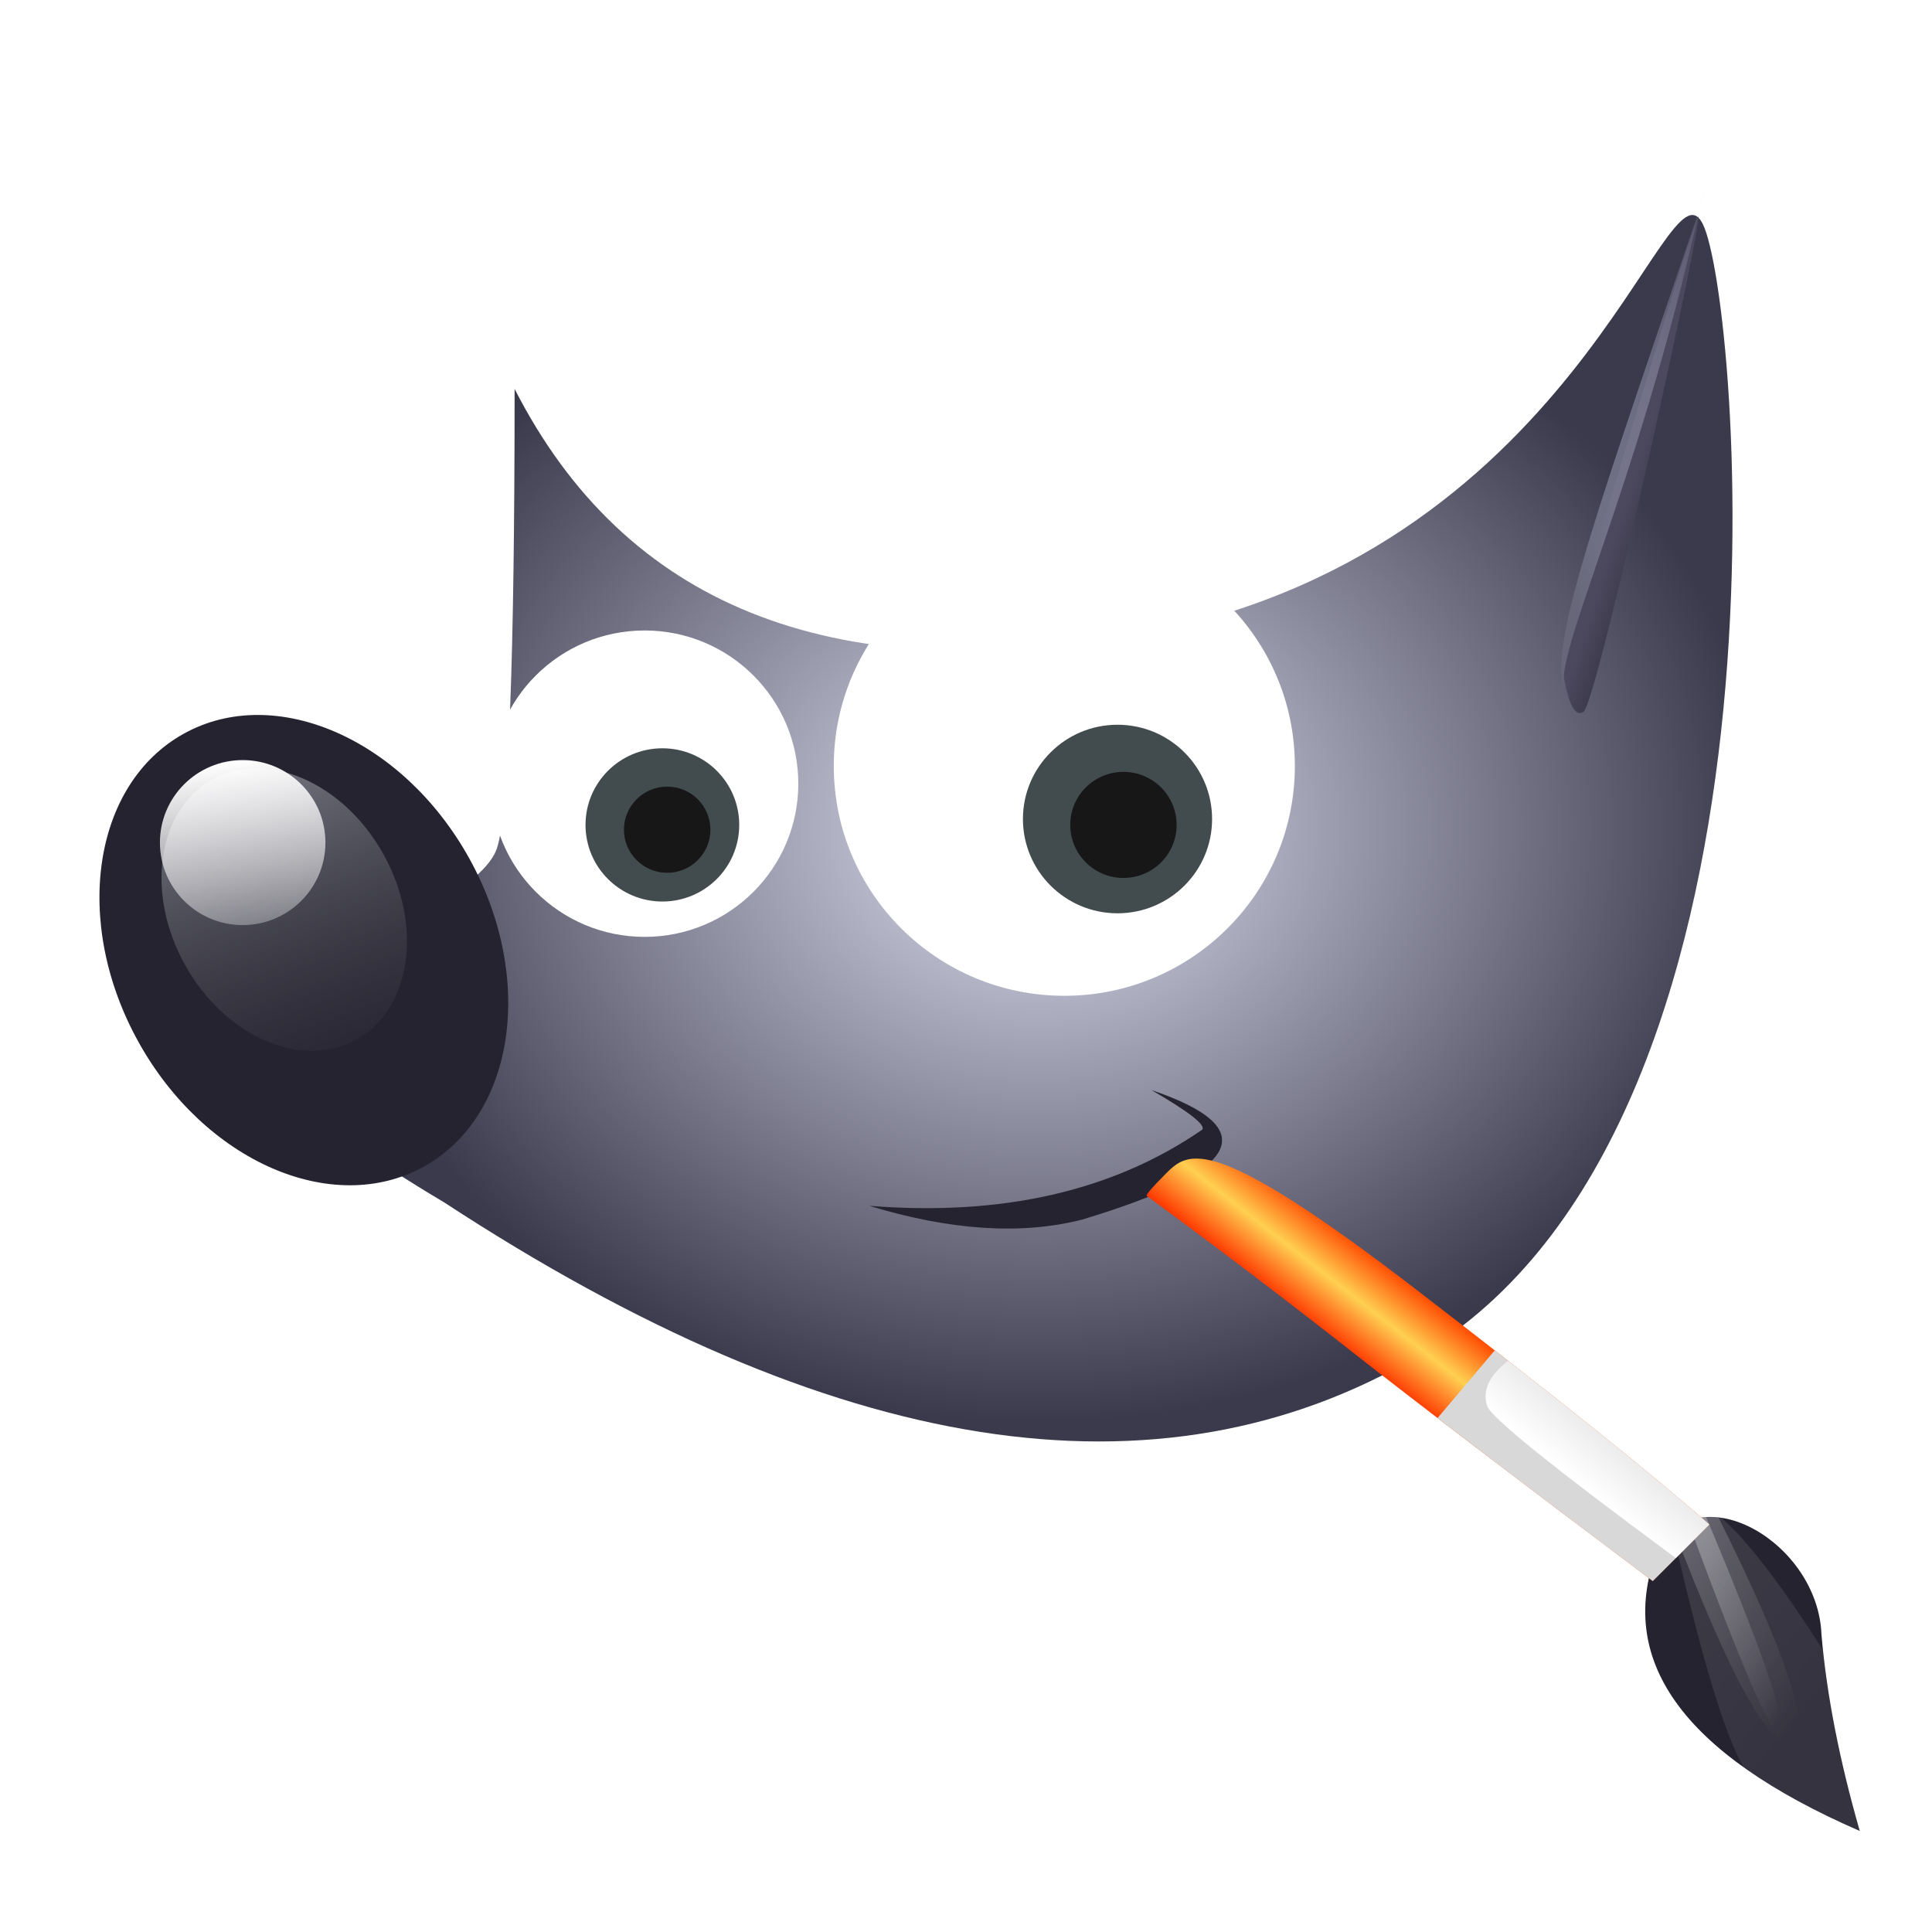 <svg width="64" height="64" version="1.1" viewBox="0 0 64 64" xmlns="http://www.w3.org/2000/svg" xmlns:xlink="http://www.w3.org/1999/xlink"><title>gimp</title><defs><radialGradient id="b" cx="30.744" cy="23.636" r="21.685" gradientTransform="scale(1.103 .907)" gradientUnits="userSpaceOnUse"><stop stop-color="#DEE0F2" offset="0"/><stop stop-color="#3B3A4C" offset="1"/></radialGradient><linearGradient id="c" x1="10.199" x2="9.042" y1="16.793" y2="26.758" gradientTransform="scale(.874 1.144)" gradientUnits="userSpaceOnUse"><stop stop-color="#757681" offset="0"/><stop stop-color="#41414A" stop-opacity="0" offset="1"/></linearGradient><linearGradient id="d" x1="7.527" x2="8.38" y1="19.209" y2="24.683" gradientTransform="scale(1.002 .998)" gradientUnits="userSpaceOnUse"><stop stop-color="#fff" offset="0"/><stop stop-color="#fff" stop-opacity=".318" offset="1"/></linearGradient><linearGradient id="e" x1="99.985" x2="101.95" y1="6.952" y2="9.246" gradientTransform="scale(.525 1.906)" gradientUnits="userSpaceOnUse"><stop stop-color="#4C495E" offset="0"/><stop stop-color="#252330" offset="1"/></linearGradient><linearGradient id="f" x1="104.14" x2="96.92" y1="1.139" y2="8.525" gradientTransform="scale(.539 1.857)" gradientUnits="userSpaceOnUse"><stop stop-color="#C1C2E1" stop-opacity=".105" offset="0"/><stop stop-color="#676779" offset="1"/></linearGradient><path id="g" d="M61.107 54.653c-5.895-2.566-8.123-5.69-6.683-9.374 1.399-2.437 5.3-.165 5.414 2.863.17 1.987.593 4.157 1.269 6.511z"/><linearGradient id="i" x1="71.261" x2="75.774" y1="35.499" y2="41.561" gradientTransform="scale(.779 1.284)" gradientUnits="userSpaceOnUse"><stop stop-color="#fff" stop-opacity=".104" offset="0"/><stop stop-color="#fff" stop-opacity=".069" offset="1"/></linearGradient><path id="h" d="M57.264 52.546c1.035.74 2.316 1.442 3.842 2.106-.617-2.15-1.023-4.147-1.218-5.99-1.387-2.178-2.51-3.64-3.366-4.384-.64-.096-1.258.05-1.729.514.063.12.137.25.222.388.884 3.858 1.633 6.313 2.249 7.366z"/><linearGradient id="k" x1="74.906" x2="78.496" y1="33.372" y2="38.509" gradientTransform="scale(.745 1.342)" gradientUnits="userSpaceOnUse"><stop stop-color="#fff" stop-opacity=".2" offset="0"/><stop stop-color="#fff" stop-opacity="0" offset="1"/></linearGradient><path id="j" d="M54.941 44.662c.424-.34.943-.457 1.484-.397 2.265 4.542 3.07 6.995 2.416 7.361-.68.38-1.98-1.94-3.9-6.964z"/><linearGradient id="m" x1="86.727" x2="89.749" y1="28.987" y2="33.312" gradientTransform="scale(.648 1.544)" gradientUnits="userSpaceOnUse"><stop stop-color="#fff" stop-opacity=".275" offset="0"/><stop stop-color="#fff" stop-opacity="0" offset="1"/></linearGradient><path id="l" d="M55.59 44.326c.138-.04.28-.063.426-.072 1.828 4.342 2.657 6.72 2.487 7.133-.178.433-1.175-1.81-2.991-6.732l.078-.329z"/><linearGradient id="n" x1="127.76" x2="119.65" y1="13.229" y2="13.229" gradientTransform="scale(.379 2.641)" gradientUnits="userSpaceOnUse"><stop stop-color="#FF4900" offset="0"/><stop stop-color="#FFD052" offset=".492"/><stop stop-color="#FF3800" offset="1"/></linearGradient><linearGradient id="o" x1="49.225" x2="46.789" y1="41.61" y2="44.234" gradientTransform="scale(1.065 .939)" gradientUnits="userSpaceOnUse"><stop stop-color="#fff" stop-opacity="0" offset="0"/><stop stop-color="#fff" offset="1"/></linearGradient><filter id="a" color-interpolation-filters="sRGB"><feFlood flood-color="#000" flood-opacity=".196" result="flood"/><feComposite in="flood" in2="SourceGraphic" operator="in" result="composite1"/><feGaussianBlur in="composite1" result="blur" stdDeviation="1"/><feOffset dx="0" dy="1" result="offset"/><feComposite in="SourceGraphic" in2="offset" result="composite2"/></filter></defs><g transform="translate(.5 5)" fill="none" fill-rule="evenodd" filter="url(#a)"><path d="M16.546 6.881c3.655 7.158 10.443 9.89 20.365 8.199 14.882-2.538 17.76-16.111 18.994-13.664 1.234 2.446 3.525 29.867-9.399 37.48-8.616 5.075-19.386 3.383-32.309-5.076-4.83-2.863-7.05-5.14-6.658-6.832 5.222-2.082 8.029-3.709 8.42-4.88.392-1.171.588-6.247.588-15.226z" fill="url(#b)"/><path d="M28.295 33.944c4.402.352 8.077-.488 11.025-2.518.142-.147-.416-.586-1.674-1.315 3.757 1.27 2.983 2.702-2.321 4.296-2.01.506-4.353.351-7.03-.463z" fill="#252330"/><ellipse transform="rotate(-29 9.565 25.474)" cx="9.565" cy="25.474" rx="6.266" ry="8.199" fill="#252330"/><ellipse transform="rotate(-29 8.916 24.132)" cx="8.916" cy="24.132" rx="3.763" ry="4.923" fill="url(#c)"/><ellipse cx="34.757" cy="19.374" rx="7.637" ry="7.613" fill="#fff"/><ellipse cx="36.519" cy="21.131" rx="3.133" ry="3.123" fill="#424b4e"/><ellipse cx="36.715" cy="21.326" rx="1.762" ry="1.757" fill="#171717"/><ellipse cx="20.854" cy="19.96" rx="5.091" ry="5.075" fill="#fff"/><ellipse cx="21.442" cy="21.326" rx="2.546" ry="2.538" fill="#424b4e"/><ellipse cx="21.601" cy="21.485" rx="1.432" ry="1.427" fill="#171717"/><ellipse cx="7.539" cy="21.912" rx="2.741" ry="2.733" fill="url(#d)"/><path d="M51.236 15.955c2.756-9.285 4.257-14.201 4.502-14.749.368-.822-3.32 16.109-3.788 16.381-.31.182-.549-.362-.714-1.632z" fill="url(#e)"/><path d="M51.341 16.842c-.45-1.029 2.406-6.651 4.466-15.937.077-.344.19-.568.287-.857-3.512 10.418-5.378 15.363-4.753 16.793z" fill="url(#f)" fill-rule="nonzero"/><use width="100%" height="100%" fill="#252330" xlink:href="#g"/><use width="100%" height="100%" fill="url(#i)" xlink:href="#h"/><use width="100%" height="100%" fill="url(#k)" xlink:href="#j"/><use width="100%" height="100%" fill="url(#m)" xlink:href="#l"/><path transform="rotate(-52 46.846 38.985)" d="M45.316 28.32c-.051-.066.274-.055.976.03 1.053.13 2.012.343 2.075 8.951.043 5.74-.009 9.87-.154 12.391l-2.632-.323c-.106-5.607-.156-9.798-.148-12.575.008-2.776-.031-5.601-.117-8.474z" fill="url(#n)"/><path d="M49.016 38.733c3.22 2.51 5.59 4.433 7.109 5.768l-1.875 1.874a921.549 921.549 0 0 1-7.129-5.4l1.895-2.242z" fill="#d8d8d8"/><path d="M49.455 39.075c2.997 2.344 5.22 4.152 6.67 5.425l-1.112 1.112c-4.043-2.982-6.126-4.661-6.248-5.036-.199-.606.194-1.107.69-1.501z" fill="url(#o)"/></g></svg>